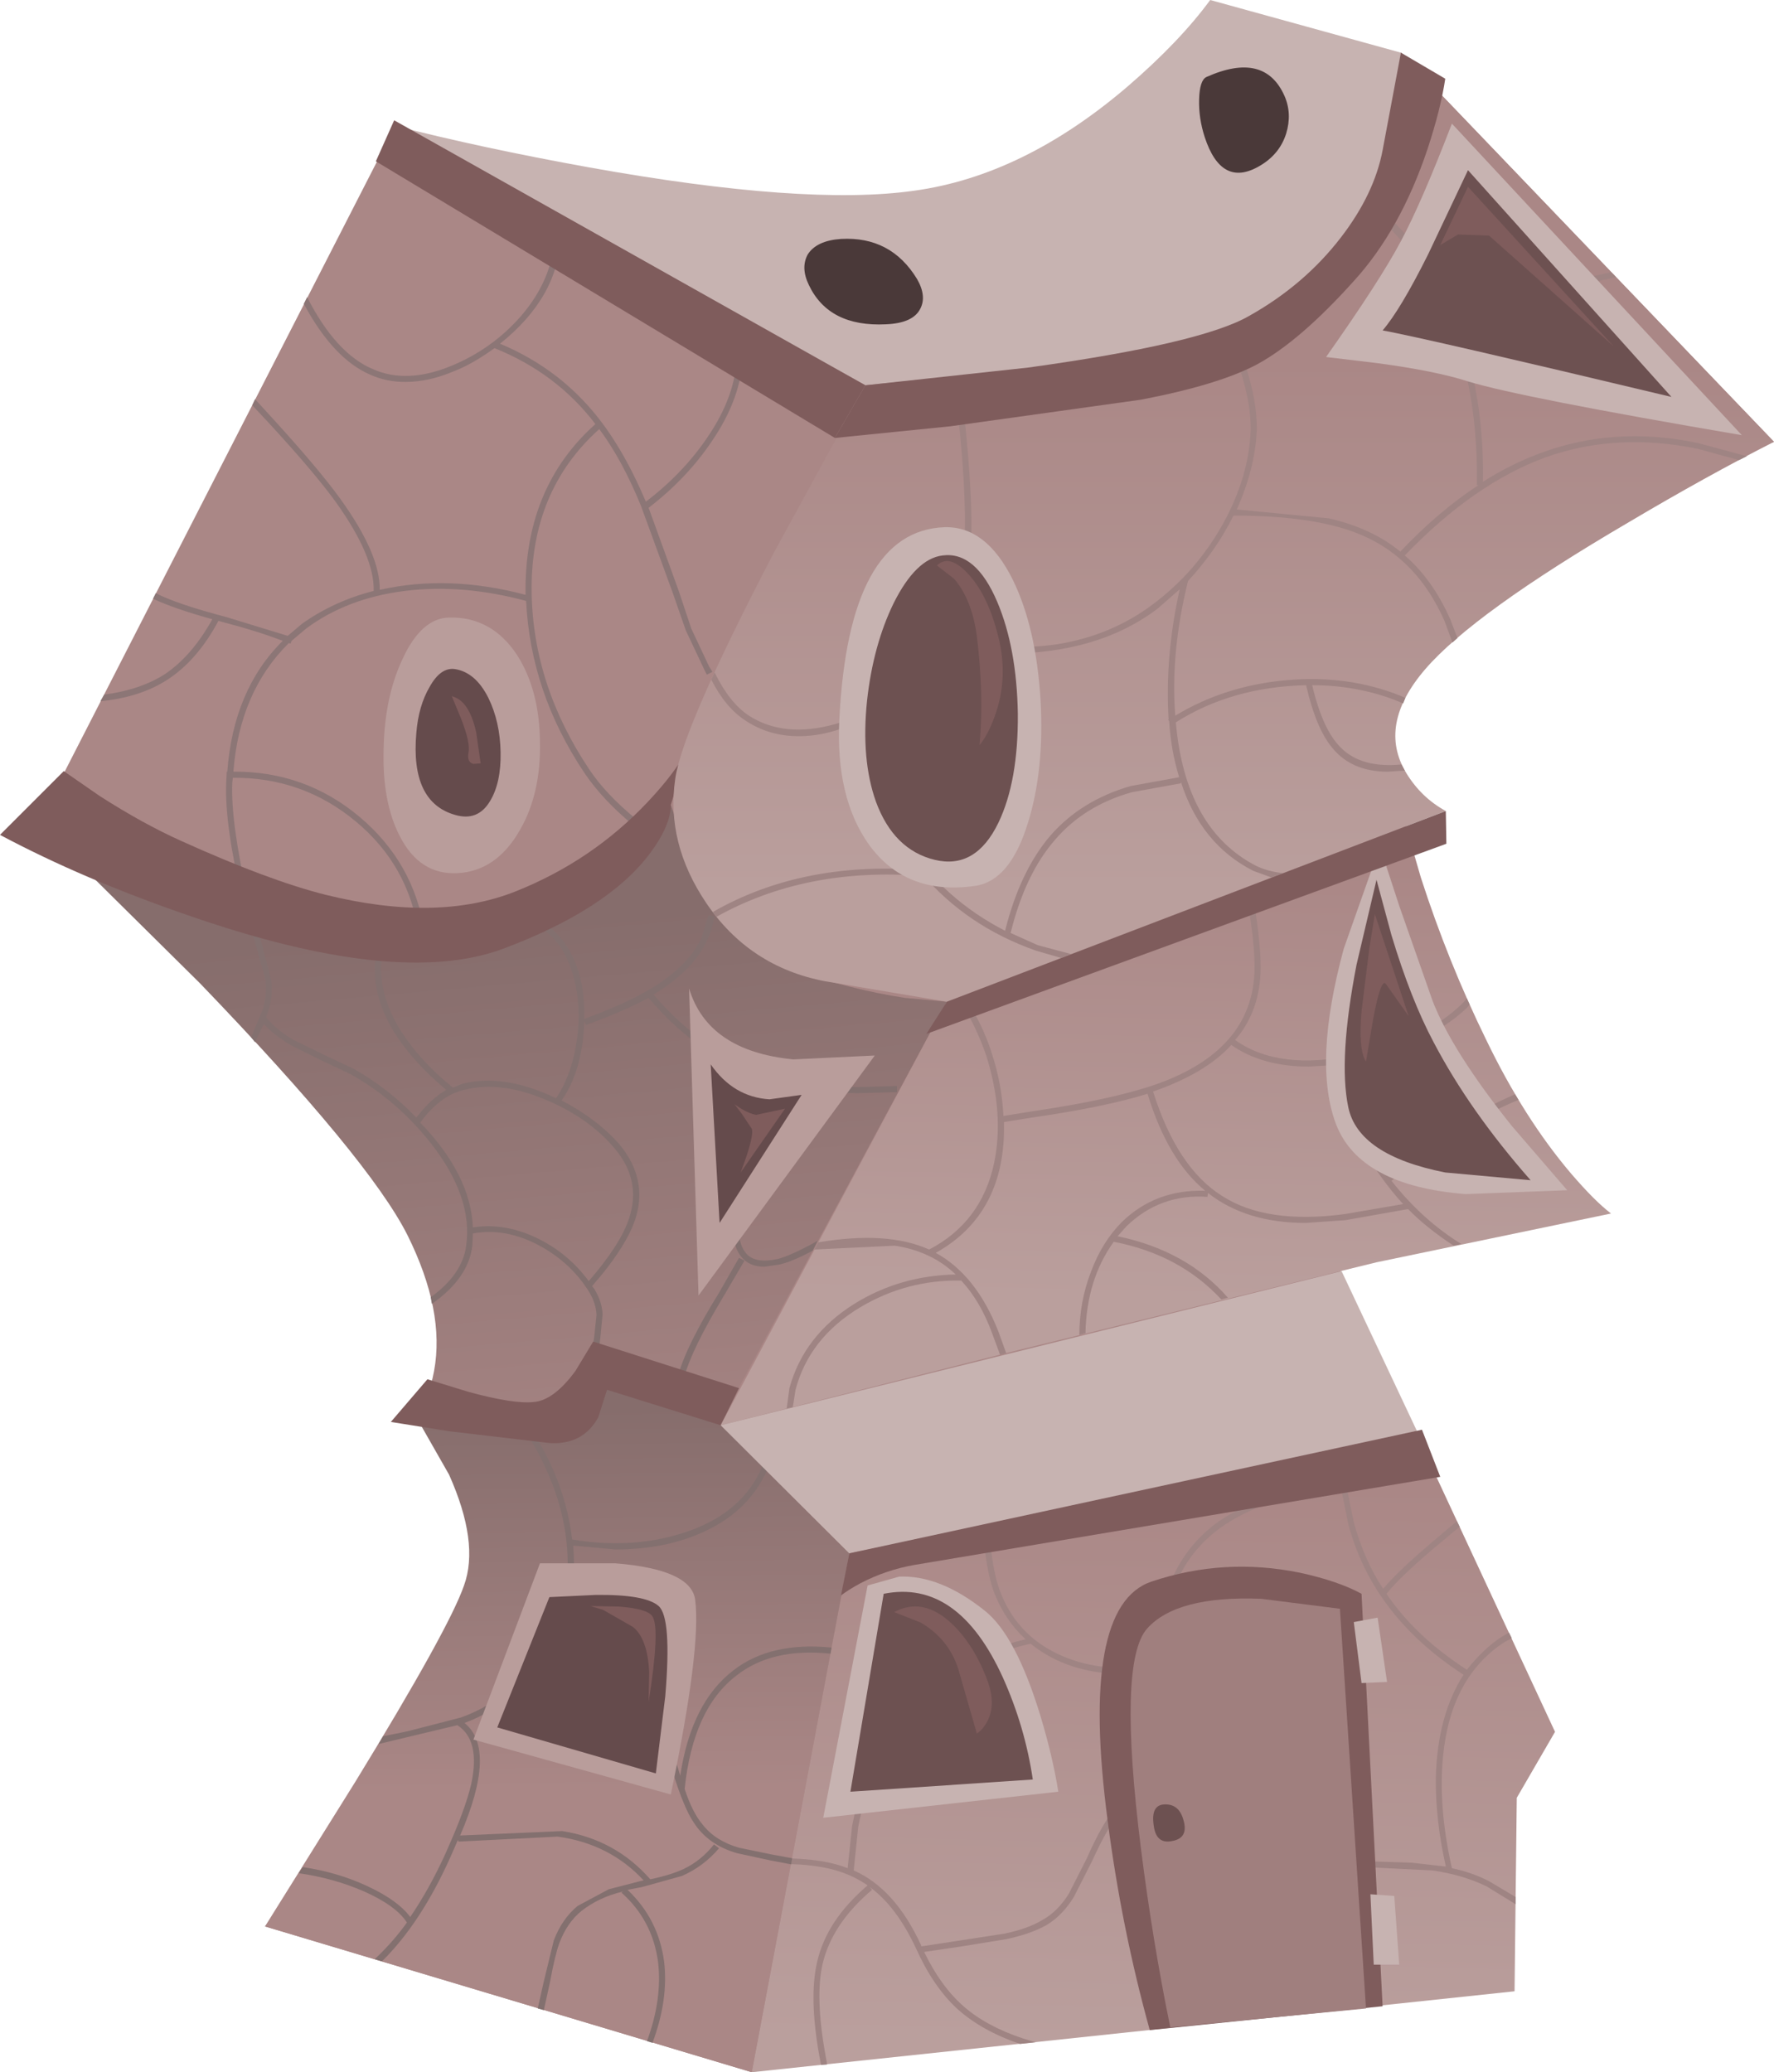 <?xml version="1.0" encoding="UTF-8" standalone="no"?>
<svg xmlns:xlink="http://www.w3.org/1999/xlink" height="186.9px" width="160.0px" xmlns="http://www.w3.org/2000/svg">
  <g transform="matrix(1.0, 0.0, 0.0, 1.0, 0.0, 0.0)">
    <use height="186.9" transform="matrix(1.0, 0.0, 0.0, 1.0, 0.0, 0.0)" width="160.0" xlink:href="#shape0"/>
  </g>
  <defs>
    <g id="shape0" transform="matrix(1.0, 0.0, 0.0, 1.0, 0.0, 0.0)">
      <path d="M128.8 18.05 Q129.05 32.05 118.3 35.45 107.55 38.9 80.6 39.9 67.1 40.45 55.75 40.25 L35.65 11.35 Q43.45 13.35 53.15 15.1 72.65 18.6 82.45 17.2 92.3 15.85 101.7 7.8 106.4 3.75 109.15 0.0 L126.35 4.75 Q128.65 11.05 128.8 18.05" fill="#c7b3b1" fill-rule="evenodd" stroke="none"/>
      <path d="M141.55 48.0 Q123.25 58.05 124.15 67.65 125.05 77.3 133.85 94.3 138.25 102.8 142.45 109.35 L120.5 113.75 140.25 156.2 136.8 162.15 136.6 179.6 67.8 186.9 53.2 127.65 40.75 40.6 78.05 34.75 94.5 33.1 Q112.1 30.9 117.55 28.15 123.05 25.4 125.25 14.8 126.35 9.5 126.35 4.75 L160.0 39.85 Q150.7 42.95 141.55 48.0" fill="url(#gradient0)" fill-rule="evenodd" stroke="none"/>
      <path d="M78.45 170.2 L78.65 170.45 Q75.05 173.5 74.2 177.1 73.5 180.1 74.45 185.35 L74.6 186.2 74.05 186.25 73.9 185.45 Q72.95 180.15 73.7 176.95 74.55 173.2 78.25 170.05 76.25 168.65 73.45 168.3 71.05 167.95 67.25 168.3 L67.2 167.75 Q73.35 167.25 76.45 168.5 L76.85 164.7 Q78.1 158.2 82.2 153.75 86.35 149.3 92.5 147.85 90.6 146.1 89.65 143.6 89.05 142.0 88.75 139.1 L89.3 139.05 Q89.6 141.9 90.15 143.4 91.6 147.35 95.35 149.15 99.05 150.95 104.25 150.25 104.25 140.65 110.65 136.75 112.6 135.55 116.2 134.25 L116.6 134.7 Q112.75 136.1 110.9 137.25 105.85 140.35 105.0 146.85 104.45 150.6 105.5 158.95 L105.6 159.6 109.65 157.9 109.85 158.4 107.35 159.4 Q109.85 162.9 112.2 164.75 115.25 167.2 119.0 167.7 L124.15 167.9 127.3 168.0 130.4 168.35 Q129.45 164.1 129.5 160.3 129.65 154.7 132.0 151.05 123.8 145.75 121.6 137.45 L120.75 133.25 121.25 133.15 122.1 137.3 Q123.05 140.75 124.75 143.3 126.05 141.7 129.8 138.55 L131.4 137.2 131.65 137.7 130.15 138.95 Q126.35 142.1 125.05 143.75 127.65 147.6 132.3 150.6 133.75 148.75 135.4 147.65 L136.1 147.25 136.35 147.75 135.7 148.1 Q130.85 151.25 130.15 158.4 129.7 162.95 130.95 168.5 132.85 168.9 134.35 169.7 L136.7 171.1 136.7 171.75 134.1 170.15 Q131.95 169.1 129.2 168.7 L124.1 168.45 118.95 168.2 Q115.05 167.7 111.85 165.2 109.45 163.3 106.85 159.65 103.15 161.25 101.15 163.3 100.0 164.55 98.5 167.85 L96.85 171.1 Q95.8 172.8 94.35 173.65 92.9 174.45 90.75 174.9 L86.75 175.55 83.35 176.05 Q84.85 179.15 86.9 180.95 88.95 182.75 92.25 183.85 L93.4 184.2 92.0 184.35 Q88.5 183.15 86.3 181.15 84.15 179.15 82.6 175.7 80.85 171.95 78.45 170.2 M77.4 164.8 L77.0 168.7 Q80.75 170.35 83.1 175.5 L83.1 175.55 86.7 175.0 90.6 174.4 Q92.75 173.95 94.05 173.15 95.4 172.4 96.4 170.8 L98.0 167.65 Q99.5 164.25 100.75 162.9 102.35 161.2 105.1 159.85 L104.95 159.0 Q104.3 153.35 104.25 150.8 L101.55 151.0 Q96.35 151.0 92.95 148.25 86.85 149.6 82.7 154.0 78.6 158.4 77.4 164.8" fill="#9f8483" fill-rule="evenodd" stroke="none"/>
      <path d="M3.45 74.25 L35.65 11.35 78.05 34.75 Q72.55 43.9 67.65 54.15 57.75 74.6 60.5 80.1 63.25 85.6 74.6 88.55 80.3 90.0 85.4 90.35 L64.9 128.4 76.6 140.1 67.8 186.9 23.9 173.75 Q28.85 168.35 34.15 160.6 44.8 145.05 46.6 133.15 48.45 121.25 26.15 96.55 15.0 84.2 3.45 74.25" fill="#aa8786" fill-rule="evenodd" stroke="none"/>
      <path d="M50.0 21.4 L50.55 21.4 Q50.35 26.8 45.1 31.0 50.0 33.05 53.35 36.95 56.1 40.15 58.25 45.25 61.6 42.7 63.8 39.45 66.4 35.65 66.45 32.0 L67.0 32.0 Q66.9 35.85 64.2 39.8 61.95 43.15 58.5 45.8 L61.2 53.25 62.35 56.7 63.95 60.1 64.25 60.6 63.75 60.85 63.5 60.35 61.85 56.85 60.65 53.4 57.8 45.6 Q56.1 41.45 54.05 38.7 47.8 44.3 47.95 53.5 48.1 61.85 53.15 69.4 54.65 71.65 57.4 73.9 L57.15 74.45 Q54.35 72.15 52.7 69.7 47.85 62.45 47.45 54.2 41.7 52.65 36.5 53.3 31.3 53.95 27.6 56.7 L26.3 57.8 26.2 58.05 26.05 58.0 Q21.6 62.4 21.05 69.6 27.5 69.55 32.4 73.65 37.35 77.8 38.3 84.1 L37.75 84.15 Q36.85 78.05 32.1 74.1 27.3 70.1 21.0 70.15 L20.95 70.6 Q20.8 74.15 22.35 80.95 L21.85 81.1 Q20.25 74.35 20.4 70.6 L20.45 69.6 20.5 69.6 Q21.05 62.2 25.5 57.8 23.15 56.9 20.25 56.15 L19.7 56.0 Q17.75 59.65 14.95 61.4 12.55 62.9 9.05 63.25 L9.4 62.65 Q12.75 62.2 14.95 60.75 17.35 59.1 19.15 55.85 15.7 54.9 13.8 54.0 L14.05 53.5 Q16.0 54.5 20.4 55.65 L25.95 57.35 27.25 56.25 Q30.15 54.2 33.7 53.3 33.8 50.2 30.3 45.3 28.35 42.6 24.2 38.1 L22.75 36.55 23.0 36.0 24.6 37.75 Q28.75 42.3 30.7 45.0 34.3 50.0 34.25 53.2 40.45 51.8 47.4 53.65 47.25 44.0 53.7 38.25 50.2 33.65 44.6 31.4 42.6 32.85 40.9 33.5 38.65 34.45 36.55 34.45 34.85 34.45 33.4 33.8 30.05 32.35 27.4 27.4 L27.7 26.8 Q30.3 31.9 33.65 33.3 36.7 34.65 40.7 33.0 44.35 31.5 46.95 28.55 49.85 25.2 50.0 21.4" fill="#8c7676" fill-rule="evenodd" stroke="none"/>
      <path d="M85.4 90.35 L64.9 128.4 54.85 140.65 37.45 127.65 Q38.65 126.35 39.15 123.65 40.15 118.25 36.75 111.4 33.3 104.55 18.05 88.7 L3.45 74.25 Q8.8 76.95 15.85 79.6 29.95 84.85 38.4 84.5 46.85 84.15 54.5 78.35 58.35 75.45 60.5 72.6 L62.7 78.9 Q65.95 85.6 71.3 87.4 76.7 89.25 81.6 90.0 L85.4 90.35" fill="url(#gradient1)" fill-rule="evenodd" stroke="none"/>
      <path d="M56.75 109.85 Q57.85 106.45 55.45 103.6 53.15 100.85 49.25 99.2 45.1 97.45 41.85 98.3 39.7 98.8 37.9 101.25 42.45 105.95 42.65 110.7 45.6 110.25 48.6 111.75 51.3 113.1 53.1 115.55 56.0 112.2 56.75 109.85 M34.0 85.55 L34.55 85.65 Q33.8 89.25 36.2 93.05 37.9 95.7 40.85 98.1 L41.7 97.75 Q45.45 96.8 50.15 99.05 51.45 97.15 51.95 94.3 52.45 91.4 51.9 88.8 51.1 85.15 48.75 83.65 L48.65 83.85 48.25 83.45 Q48.3 82.95 48.7 83.05 51.6 84.7 52.45 88.7 52.75 90.3 52.7 91.9 56.65 90.45 58.9 89.05 62.05 87.1 63.25 84.65 L63.9 82.55 64.45 82.6 Q64.2 84.0 63.75 84.85 62.5 87.55 58.95 89.7 62.45 93.85 66.95 95.9 71.45 97.95 77.35 98.05 L80.9 97.95 80.9 98.5 77.35 98.6 Q73.65 98.55 70.25 97.6 L69.95 98.45 Q65.1 110.55 67.3 113.05 68.1 114.0 70.15 113.55 71.3 113.25 73.5 112.05 L73.75 111.9 73.3 112.8 Q71.45 113.8 70.3 114.05 L68.95 114.25 Q67.6 114.25 66.9 113.4 64.45 110.65 69.4 98.25 L69.7 97.5 Q63.2 95.6 58.5 90.0 56.05 91.3 52.85 92.45 L52.7 92.1 Q52.55 96.55 50.65 99.25 53.9 100.95 55.9 103.25 58.4 106.3 57.35 109.8 56.55 112.4 53.4 116.0 L53.6 116.25 Q54.3 117.4 54.35 118.55 L54.15 120.6 53.9 122.7 53.4 122.7 Q53.35 122.15 53.6 120.5 L53.8 118.6 Q53.75 117.55 53.15 116.55 51.55 113.95 48.75 112.4 45.65 110.7 42.65 111.25 L42.6 112.35 Q42.25 115.3 38.95 117.6 L38.85 117.0 Q41.75 114.9 42.05 112.3 42.65 107.95 38.85 103.1 35.75 99.2 31.65 96.9 L28.9 95.6 26.2 94.25 Q24.75 93.4 23.8 92.35 L23.0 94.0 22.65 93.55 23.7 91.05 Q24.1 89.7 23.95 88.4 L23.3 86.05 22.65 83.7 23.2 83.6 23.8 85.85 24.45 88.35 Q24.65 89.75 24.2 91.2 L24.0 91.75 Q24.95 92.9 26.4 93.75 L29.15 95.1 31.9 96.4 Q35.0 98.15 37.55 100.8 38.9 99.05 40.25 98.3 37.25 95.8 35.55 93.1 33.2 89.25 34.0 85.55" fill="#83706f" fill-rule="evenodd" stroke="none"/>
      <path d="M64.85 116.6 L66.65 113.45 67.15 113.7 65.3 116.85 Q62.35 121.75 61.7 124.25 L61.15 124.1 Q61.9 121.35 64.85 116.6" fill="#83706f" fill-rule="evenodd" stroke="none"/>
      <path d="M64.9 128.4 L76.6 140.1 67.8 186.9 23.9 173.75 32.05 160.7 Q40.5 146.9 41.85 143.0 43.25 139.15 40.5 133.0 L37.45 127.65 42.3 128.4 48.8 129.1 Q50.2 129.1 52.0 126.4 L53.55 123.65 64.9 128.4" fill="url(#gradient2)" fill-rule="evenodd" stroke="none"/>
      <path d="M51.2 140.9 Q51.15 135.2 47.65 129.5 L48.1 129.2 Q51.0 133.8 51.6 138.85 57.0 139.75 61.65 138.25 66.95 136.55 68.75 132.25 L69.15 132.65 Q67.55 136.25 63.6 138.1 60.1 139.75 55.5 139.75 L51.7 139.4 Q52.05 143.65 50.6 147.0 54.75 148.9 57.15 151.65 59.55 154.4 60.95 158.8 L61.35 160.15 Q62.35 153.55 66.15 150.65 69.5 148.05 75.0 148.6 L74.9 149.15 Q69.65 148.6 66.45 151.1 62.5 154.1 61.75 161.35 62.45 163.5 63.4 164.6 64.55 166.05 66.65 166.65 L69.55 167.25 71.45 167.6 71.35 168.15 69.5 167.8 66.5 167.15 Q63.85 166.4 62.55 164.35 61.7 163.1 60.7 159.9 L60.45 159.0 Q59.05 154.65 56.75 152.0 54.45 149.35 50.35 147.5 48.95 150.5 46.5 152.6 44.45 154.45 41.9 155.4 44.85 157.8 41.5 165.55 L50.7 165.15 Q55.5 165.9 58.65 169.5 60.55 169.1 61.7 168.55 63.25 167.8 64.4 166.35 L64.85 166.7 Q63.45 168.35 61.5 169.2 L57.9 170.2 56.6 170.45 Q59.4 173.1 59.9 176.95 60.3 180.35 58.85 184.25 L58.35 184.1 Q59.75 180.3 59.35 176.95 58.85 173.2 56.05 170.7 L56.2 170.6 Q54.05 171.1 52.45 172.35 51.15 173.4 50.45 175.25 50.05 176.35 49.6 178.8 L49.05 181.3 48.5 181.15 49.05 178.7 49.95 175.0 Q50.7 173.05 52.1 171.9 L54.9 170.4 57.8 169.65 58.05 169.6 Q55.0 166.3 50.3 165.65 L41.35 166.1 41.3 165.95 40.6 167.55 Q37.95 173.45 34.45 176.9 L33.8 176.7 Q35.45 175.15 36.7 173.4 35.75 171.9 32.85 170.6 30.1 169.4 26.95 168.95 L27.3 168.4 Q30.4 168.85 33.1 170.1 35.9 171.4 37.0 172.9 38.7 170.4 40.1 167.35 L40.3 166.9 Q42.0 163.1 42.5 160.9 43.35 156.95 41.25 155.6 L36.85 156.65 34.15 157.3 34.55 156.6 36.75 156.15 41.6 154.9 Q44.2 153.95 46.15 152.2 51.3 147.65 51.2 140.9" fill="#83706f" fill-rule="evenodd" stroke="none"/>
      <path d="M53.5 121.0 L66.65 125.2 65.0 128.55 54.75 125.35 53.95 127.85 Q52.55 130.35 49.55 130.15 L40.6 129.1 35.25 128.25 38.55 124.4 42.3 125.55 Q46.35 126.65 48.15 126.45 49.95 126.3 51.9 123.65 L53.5 121.0" fill="#7f5c5c" fill-rule="evenodd" stroke="none"/>
      <path d="M5.75 69.55 L9.0 71.8 Q12.9 74.3 16.35 75.85 24.2 79.4 29.35 80.7 39.45 83.2 46.5 80.4 53.4 77.65 58.4 72.35 60.9 69.7 62.0 67.6 L60.5 72.6 Q60.5 74.45 58.6 77.0 54.8 82.05 45.3 85.6 35.75 89.1 16.95 82.55 7.5 79.3 0.0 75.3 L5.75 69.55" fill="#7f5c5c" fill-rule="evenodd" stroke="none"/>
      <path d="M126.35 72.95 L128.15 79.15 Q130.6 86.75 134.05 93.8 137.45 100.85 141.7 105.85 143.85 108.35 145.3 109.45 L124.15 113.85 91.3 121.9 65.0 128.55 85.4 90.35 126.35 72.95" fill="url(#gradient3)" fill-rule="evenodd" stroke="none"/>
      <path d="M111.05 94.25 Q108.75 96.8 104.0 98.45 106.15 105.3 110.2 107.85 114.2 110.45 121.3 109.5 L126.55 108.6 Q122.2 103.85 119.65 96.1 L118.05 96.2 Q113.85 96.2 111.05 94.25 M88.95 95.2 Q88.2 93.05 87.15 91.2 L87.65 90.95 Q88.85 93.05 89.45 95.0 90.35 97.7 90.5 100.65 L93.0 100.25 Q101.85 98.95 105.8 97.2 112.55 94.25 113.1 88.3 113.3 86.3 112.7 82.4 L112.65 82.05 113.2 82.0 113.25 82.35 Q113.85 86.3 113.65 88.35 113.35 91.55 111.4 93.8 115.3 96.6 122.2 95.15 128.5 93.85 131.95 90.45 L132.3 90.05 132.55 90.6 132.35 90.85 Q130.4 92.75 127.1 94.2 123.75 95.7 120.2 96.1 122.3 102.1 125.2 106.05 131.55 100.85 136.65 98.7 L136.95 99.2 Q132.05 101.2 125.5 106.5 128.3 110.05 131.8 112.2 L131.1 112.35 Q128.6 110.7 127.0 109.05 L121.35 110.05 117.75 110.3 Q112.4 110.3 108.95 107.6 L108.9 107.95 Q104.65 107.65 101.6 110.6 L100.8 111.5 Q107.05 112.8 110.75 117.05 L110.15 117.2 Q106.4 113.15 100.45 112.0 98.0 115.4 97.9 120.25 L97.35 120.4 Q97.35 117.4 98.4 114.7 99.4 112.0 101.2 110.2 104.25 107.25 108.7 107.4 105.3 104.6 103.5 98.65 99.65 99.85 93.05 100.8 L90.55 101.2 Q90.75 109.45 84.4 113.0 88.05 115.0 90.05 120.1 L90.75 122.05 90.2 122.2 89.5 120.3 Q88.45 117.4 86.7 115.5 81.8 115.4 77.6 117.9 73.0 120.65 71.75 125.35 L71.5 126.95 70.95 127.05 71.2 125.2 Q72.5 120.45 77.05 117.6 81.15 115.05 86.2 114.95 84.0 112.85 80.7 112.35 L73.45 112.7 73.8 112.05 Q80.05 111.0 83.8 112.7 88.5 110.25 89.65 104.95 90.6 100.45 88.95 95.2" fill="#9f8483" fill-rule="evenodd" stroke="none"/>
      <path d="M124.45 76.35 L126.2 81.7 129.2 90.25 Q130.95 94.8 136.35 101.55 L141.35 107.35 132.2 107.7 Q122.65 106.95 120.5 101.4 118.4 95.85 121.2 85.55 L124.45 76.35" fill="#c7b3b1" fill-rule="evenodd" stroke="none"/>
      <path d="M125.55 12.85 Q126.65 8.3 126.35 4.75 L160.0 39.85 Q153.9 42.95 146.9 47.1 132.9 55.3 128.55 60.35 124.2 65.4 126.85 69.75 128.2 71.95 130.4 73.15 L85.4 90.35 74.4 88.5 Q67.6 87.2 63.7 81.45 60.05 76.05 60.9 70.25 61.55 65.65 69.85 49.75 L78.05 34.75 93.15 33.6 Q109.65 31.5 116.5 26.7 123.35 21.9 125.55 12.85" fill="url(#gradient4)" fill-rule="evenodd" stroke="none"/>
      <path d="M106.4 53.15 L104.4 54.9 Q99.05 58.95 90.75 58.95 L84.85 58.6 82.9 61.2 Q80.8 63.45 77.95 64.85 78.45 71.1 81.85 76.15 85.2 81.15 90.65 83.95 92.0 78.55 94.75 75.35 97.5 72.2 101.95 70.9 L106.35 70.1 Q105.6 67.65 105.45 65.05 L105.35 64.9 105.4 64.9 Q105.05 59.2 106.4 53.15 M127.35 22.75 L124.5 19.65 124.9 19.25 Q126.55 20.75 127.8 22.4 130.55 26.1 132.2 31.35 137.2 26.2 145.3 24.55 L145.75 25.0 Q137.4 26.65 132.35 32.0 133.85 37.3 133.75 43.45 142.85 37.7 153.3 40.0 L157.55 41.15 156.85 41.5 153.2 40.5 Q145.85 38.95 139.4 41.25 132.95 43.6 126.7 50.1 129.2 52.25 130.8 55.85 L131.45 57.55 131.0 57.95 130.3 56.05 Q127.85 50.45 122.9 48.3 118.8 46.5 111.25 46.5 109.7 49.65 107.15 52.4 105.55 58.9 106.0 64.55 110.45 61.85 116.0 61.35 121.55 60.85 126.3 62.75 L126.75 62.95 126.55 63.45 126.1 63.25 Q122.45 61.8 118.35 61.8 119.3 65.85 120.95 67.45 122.8 69.3 126.4 68.95 L126.7 69.5 125.15 69.6 Q121.95 69.6 120.2 67.5 118.7 65.75 117.8 61.8 111.1 61.95 106.05 65.15 106.9 74.8 113.3 78.1 114.35 78.6 115.7 78.75 L114.7 79.15 113.05 78.55 Q108.3 76.15 106.5 70.5 L106.5 70.65 102.1 71.45 Q97.8 72.65 95.15 75.75 92.45 78.85 91.15 84.15 L93.6 85.25 96.6 86.05 95.7 86.4 93.45 85.75 Q87.2 83.55 83.15 78.8 L83.1 79.0 Q72.65 78.2 64.6 82.7 L64.3 82.25 Q72.25 77.7 82.85 78.45 78.05 72.65 77.4 65.1 74.65 66.4 72.05 66.4 69.35 66.4 67.25 65.0 65.45 63.85 64.15 61.3 L64.45 60.65 Q65.8 63.4 67.55 64.55 70.75 66.6 75.35 65.3 79.55 64.1 82.5 60.85 86.3 56.7 86.9 49.9 87.3 45.95 86.45 37.75 L87.0 37.7 Q87.7 44.6 87.6 48.15 87.35 54.05 85.15 58.05 91.35 58.7 95.4 58.1 100.3 57.3 104.05 54.45 107.9 51.55 110.3 47.25 112.65 43.0 112.8 38.8 112.85 35.95 111.4 32.05 L111.95 31.85 Q113.4 35.8 113.35 38.8 113.2 42.25 111.55 45.95 L119.85 46.75 Q123.75 47.65 126.3 49.75 129.75 46.1 133.35 43.75 L133.2 43.75 Q133.3 37.6 131.9 32.4 L131.5 32.05 131.75 31.8 Q130.25 26.6 127.35 22.75" fill="#9f8483" fill-rule="evenodd" stroke="none"/>
      <path d="M65.0 128.55 L121.0 114.65 128.0 129.5 76.6 140.1 65.0 128.55" fill="#c7b3b1" fill-rule="evenodd" stroke="none"/>
      <path d="M91.35 52.3 Q93.45 56.6 93.85 63.15 94.2 69.5 92.7 74.25 91.1 79.45 87.95 79.9 81.7 80.8 78.35 76.15 75.35 71.9 75.7 64.9 76.55 47.85 85.2 47.55 88.95 47.45 91.35 52.3" fill="#c7b3b1" fill-rule="evenodd" stroke="none"/>
      <path d="M85.0 50.1 Q88.0 49.7 89.95 54.3 91.7 58.45 91.8 64.35 91.85 70.45 90.05 74.2 88.0 78.45 84.3 77.55 80.6 76.65 79.0 72.3 77.65 68.5 78.2 63.2 78.75 58.2 80.6 54.4 82.6 50.4 85.0 50.1" fill="#6d5151" fill-rule="evenodd" stroke="none"/>
      <path d="M124.15 79.35 L125.5 84.35 Q127.25 90.15 129.3 94.0 132.55 100.2 138.05 106.45 L130.35 105.75 Q122.5 104.2 121.6 99.85 120.7 95.5 122.35 87.0 L124.15 79.35" fill="#6d5151" fill-rule="evenodd" stroke="none"/>
      <path d="M124.2 32.75 L119.6 32.2 Q124.5 25.25 126.35 21.75 128.2 18.3 130.95 11.15 L157.1 39.25 Q137.15 35.85 132.4 34.4 129.45 33.45 124.2 32.75" fill="#c7b3b1" fill-rule="evenodd" stroke="none"/>
      <path d="M132.4 15.35 L150.75 35.8 Q128.75 30.55 124.7 29.8 126.3 27.95 128.8 22.95 L132.4 15.35" fill="#6d5151" fill-rule="evenodd" stroke="none"/>
      <path d="M74.25 163.95 L78.25 143.0 81.1 142.2 Q84.8 142.05 88.85 145.3 91.65 147.55 93.85 154.8 94.95 158.45 95.45 161.6 L74.25 163.95" fill="#c7b3b1" fill-rule="evenodd" stroke="none"/>
      <path d="M76.7 161.6 L79.7 143.75 Q86.4 142.4 90.45 151.3 92.45 155.75 93.15 160.5 L76.7 161.6" fill="#6d5151" fill-rule="evenodd" stroke="none"/>
      <path d="M117.25 141.85 Q120.7 142.6 122.8 143.75 L124.7 180.95 103.7 183.1 Q101.15 173.9 99.9 164.2 97.35 144.85 103.85 142.65 110.4 140.45 117.25 141.85" fill="#7f5c5c" fill-rule="evenodd" stroke="none"/>
      <path d="M120.85 145.1 L123.2 181.15 105.55 182.85 Q103.95 175.05 102.9 166.7 100.8 149.9 103.45 146.9 106.1 143.9 113.75 144.2 L120.85 145.1" fill="#a07f7e" fill-rule="evenodd" stroke="none"/>
      <path d="M104.95 162.75 Q106.35 162.65 106.75 164.2 107.2 165.8 105.7 166.05 104.25 166.35 104.05 164.6 103.8 162.85 104.95 162.75" fill="#6d5151" fill-rule="evenodd" stroke="none"/>
      <path d="M36.05 75.4 Q34.45 72.3 34.6 67.5 34.7 62.85 36.3 59.45 38.0 55.75 40.5 55.7 44.35 55.6 46.65 59.1 48.65 62.25 48.7 66.9 48.8 71.55 46.9 74.85 44.8 78.55 41.3 78.75 37.85 78.95 36.05 75.4" fill="#b99d9b" fill-rule="evenodd" stroke="none"/>
      <path d="M37.55 66.1 Q37.75 63.65 38.75 61.95 39.75 60.15 41.05 60.35 42.9 60.65 44.05 62.95 45.1 65.1 45.15 67.85 45.2 70.6 44.2 72.25 43.1 74.1 41.05 73.5 37.0 72.35 37.55 66.1" fill="#654b4c" fill-rule="evenodd" stroke="none"/>
      <path d="M48.7 141.0 L55.5 141.0 Q62.35 141.55 62.7 144.3 63.25 148.7 60.5 161.85 L42.7 156.9 48.7 141.0" fill="#b99d9b" fill-rule="evenodd" stroke="none"/>
      <path d="M49.55 144.05 L53.75 143.85 Q58.2 143.8 59.4 144.85 60.6 145.9 60.0 153.0 L59.15 159.95 44.85 155.8 49.55 144.05" fill="#654b4c" fill-rule="evenodd" stroke="none"/>
      <path d="M77.6 142.8 Q76.5 143.4 75.85 143.9 L76.6 140.1 128.25 128.95 129.9 133.2 82.45 141.15 Q79.9 141.6 77.6 142.8" fill="#7f5c5c" fill-rule="evenodd" stroke="none"/>
      <path d="M85.4 90.35 L130.4 73.15 130.45 76.1 83.55 93.25 85.4 90.35" fill="#7f5c5c" fill-rule="evenodd" stroke="none"/>
      <path d="M122.1 25.35 Q117.25 30.75 113.4 32.85 109.95 34.7 102.9 36.05 L85.7 38.45 75.3 39.5 78.05 34.75 92.75 33.15 Q108.3 31.0 112.65 28.5 117.65 25.7 120.95 21.4 123.95 17.5 124.7 13.55 L126.35 4.75 130.35 7.1 Q129.95 9.8 128.75 13.45 126.3 20.75 122.1 25.35" fill="#7f5c5c" fill-rule="evenodd" stroke="none"/>
      <path d="M75.3 39.5 L33.9 14.55 35.55 10.85 78.05 34.75 75.3 39.5" fill="#7f5c5c" fill-rule="evenodd" stroke="none"/>
      <path d="M62.15 89.15 Q63.85 94.8 71.55 95.55 L78.9 95.2 63.0 116.85 62.15 89.15" fill="#b99d9b" fill-rule="evenodd" stroke="none"/>
      <path d="M64.1 96.0 Q66.15 98.95 69.4 99.15 L72.3 98.75 64.9 110.3 64.1 96.0" fill="#654b4c" fill-rule="evenodd" stroke="none"/>
      <path d="M122.1 146.3 L124.25 145.9 125.1 151.7 122.8 151.8 122.1 146.3" fill="#c7b3b1" fill-rule="evenodd" stroke="none"/>
      <path d="M123.6 170.85 L125.75 171.0 126.2 177.2 123.9 177.2 123.6 170.85" fill="#c7b3b1" fill-rule="evenodd" stroke="none"/>
      <path d="M89.05 151.55 Q89.85 153.7 89.05 155.25 88.65 156.0 88.1 156.35 L86.45 150.6 Q85.6 147.85 83.05 146.35 L80.65 145.4 Q83.25 144.0 85.85 146.45 87.85 148.35 89.05 151.55" fill="#7f5c5c" fill-rule="evenodd" stroke="none"/>
      <path d="M53.25 144.85 L55.8 144.9 Q58.45 145.1 58.85 145.8 59.55 146.9 58.5 153.5 L58.55 150.8 Q58.4 147.8 57.1 146.75 L54.4 145.2 53.25 144.85" fill="#7f5c5c" fill-rule="evenodd" stroke="none"/>
      <path d="M124.0 82.45 L127.05 91.65 125.0 88.75 Q124.55 88.15 123.85 91.9 L123.2 95.75 Q122.5 94.65 122.8 91.2 L123.5 85.55 124.0 82.45" fill="#7f5c5c" fill-rule="evenodd" stroke="none"/>
      <path d="M66.25 99.6 L66.85 100.0 Q67.6 100.45 68.2 100.55 L70.8 100.0 66.8 105.75 Q68.05 102.45 67.8 101.8 L66.9 100.45 66.25 99.6" fill="#7f5c5c" fill-rule="evenodd" stroke="none"/>
      <path d="M84.5 51.0 Q85.65 49.9 87.4 51.85 89.25 53.9 90.15 57.9 90.9 61.4 89.7 64.65 89.1 66.3 88.35 67.2 88.75 62.55 88.1 57.35 87.65 54.05 86.05 52.2 L84.5 51.0" fill="#7f5c5c" fill-rule="evenodd" stroke="none"/>
      <path d="M40.75 62.8 Q42.3 63.15 42.95 66.05 L43.35 68.85 42.7 68.9 Q42.1 68.75 42.25 67.9 42.45 67.05 41.6 64.85 L40.75 62.8" fill="#7f5c5c" fill-rule="evenodd" stroke="none"/>
      <path d="M129.9 22.1 L132.4 16.85 145.55 31.25 134.3 21.25 131.5 21.15 129.9 22.1" fill="#7f5c5c" fill-rule="evenodd" stroke="none"/>
      <path d="M82.7 25.15 Q83.6 26.7 83.0 27.85 82.35 29.15 79.9 29.25 74.75 29.5 72.95 25.7 72.2 24.15 72.85 22.95 73.65 21.7 75.85 21.55 80.35 21.3 82.7 25.15" fill="#4a3939" fill-rule="evenodd" stroke="none"/>
      <path d="M108.8 6.95 Q114.05 4.6 115.85 8.65 116.55 10.25 116.0 12.05 115.4 13.95 113.55 15.0 110.15 16.95 108.65 12.35 108.1 10.65 108.15 8.95 108.2 7.25 108.8 6.95" fill="#4a3939" fill-rule="evenodd" stroke="none"/>
    </g>
    <linearGradient gradientTransform="matrix(7.0E-4, -0.031, -0.031, -7.0E-4, 97.8, 158.75)" gradientUnits="userSpaceOnUse" id="gradient0" spreadMethod="pad" x1="-819.2" x2="819.2">
      <stop offset="0.0" stop-color="#ba9f9d"/>
      <stop offset="1.0" stop-color="#aa8786"/>
    </linearGradient>
    <linearGradient gradientTransform="matrix(0.003, 0.034, 0.034, -0.003, 46.5, 111.35)" gradientUnits="userSpaceOnUse" id="gradient1" spreadMethod="pad" x1="-819.2" x2="819.2">
      <stop offset="0.0" stop-color="#866d6c"/>
      <stop offset="1.0" stop-color="#aa8786"/>
    </linearGradient>
    <linearGradient gradientTransform="matrix(2.0E-4, 0.021, 0.021, -2.0E-4, 50.1, 144.2)" gradientUnits="userSpaceOnUse" id="gradient2" spreadMethod="pad" x1="-819.2" x2="819.2">
      <stop offset="0.0" stop-color="#866d6c"/>
      <stop offset="1.0" stop-color="#aa8786"/>
    </linearGradient>
    <linearGradient gradientTransform="matrix(5.0E-4, -0.024, -0.024, -5.0E-4, 105.6, 97.6)" gradientUnits="userSpaceOnUse" id="gradient3" spreadMethod="pad" x1="-819.2" x2="819.2">
      <stop offset="0.0" stop-color="#ba9f9d"/>
      <stop offset="1.0" stop-color="#aa8786"/>
    </linearGradient>
    <linearGradient gradientTransform="matrix(0.0, -0.029, -0.029, 0.0, 110.35, 56.35)" gradientUnits="userSpaceOnUse" id="gradient4" spreadMethod="pad" x1="-819.2" x2="819.2">
      <stop offset="0.0" stop-color="#ba9f9d"/>
      <stop offset="1.0" stop-color="#aa8786"/>
    </linearGradient>
  </defs>
</svg>
